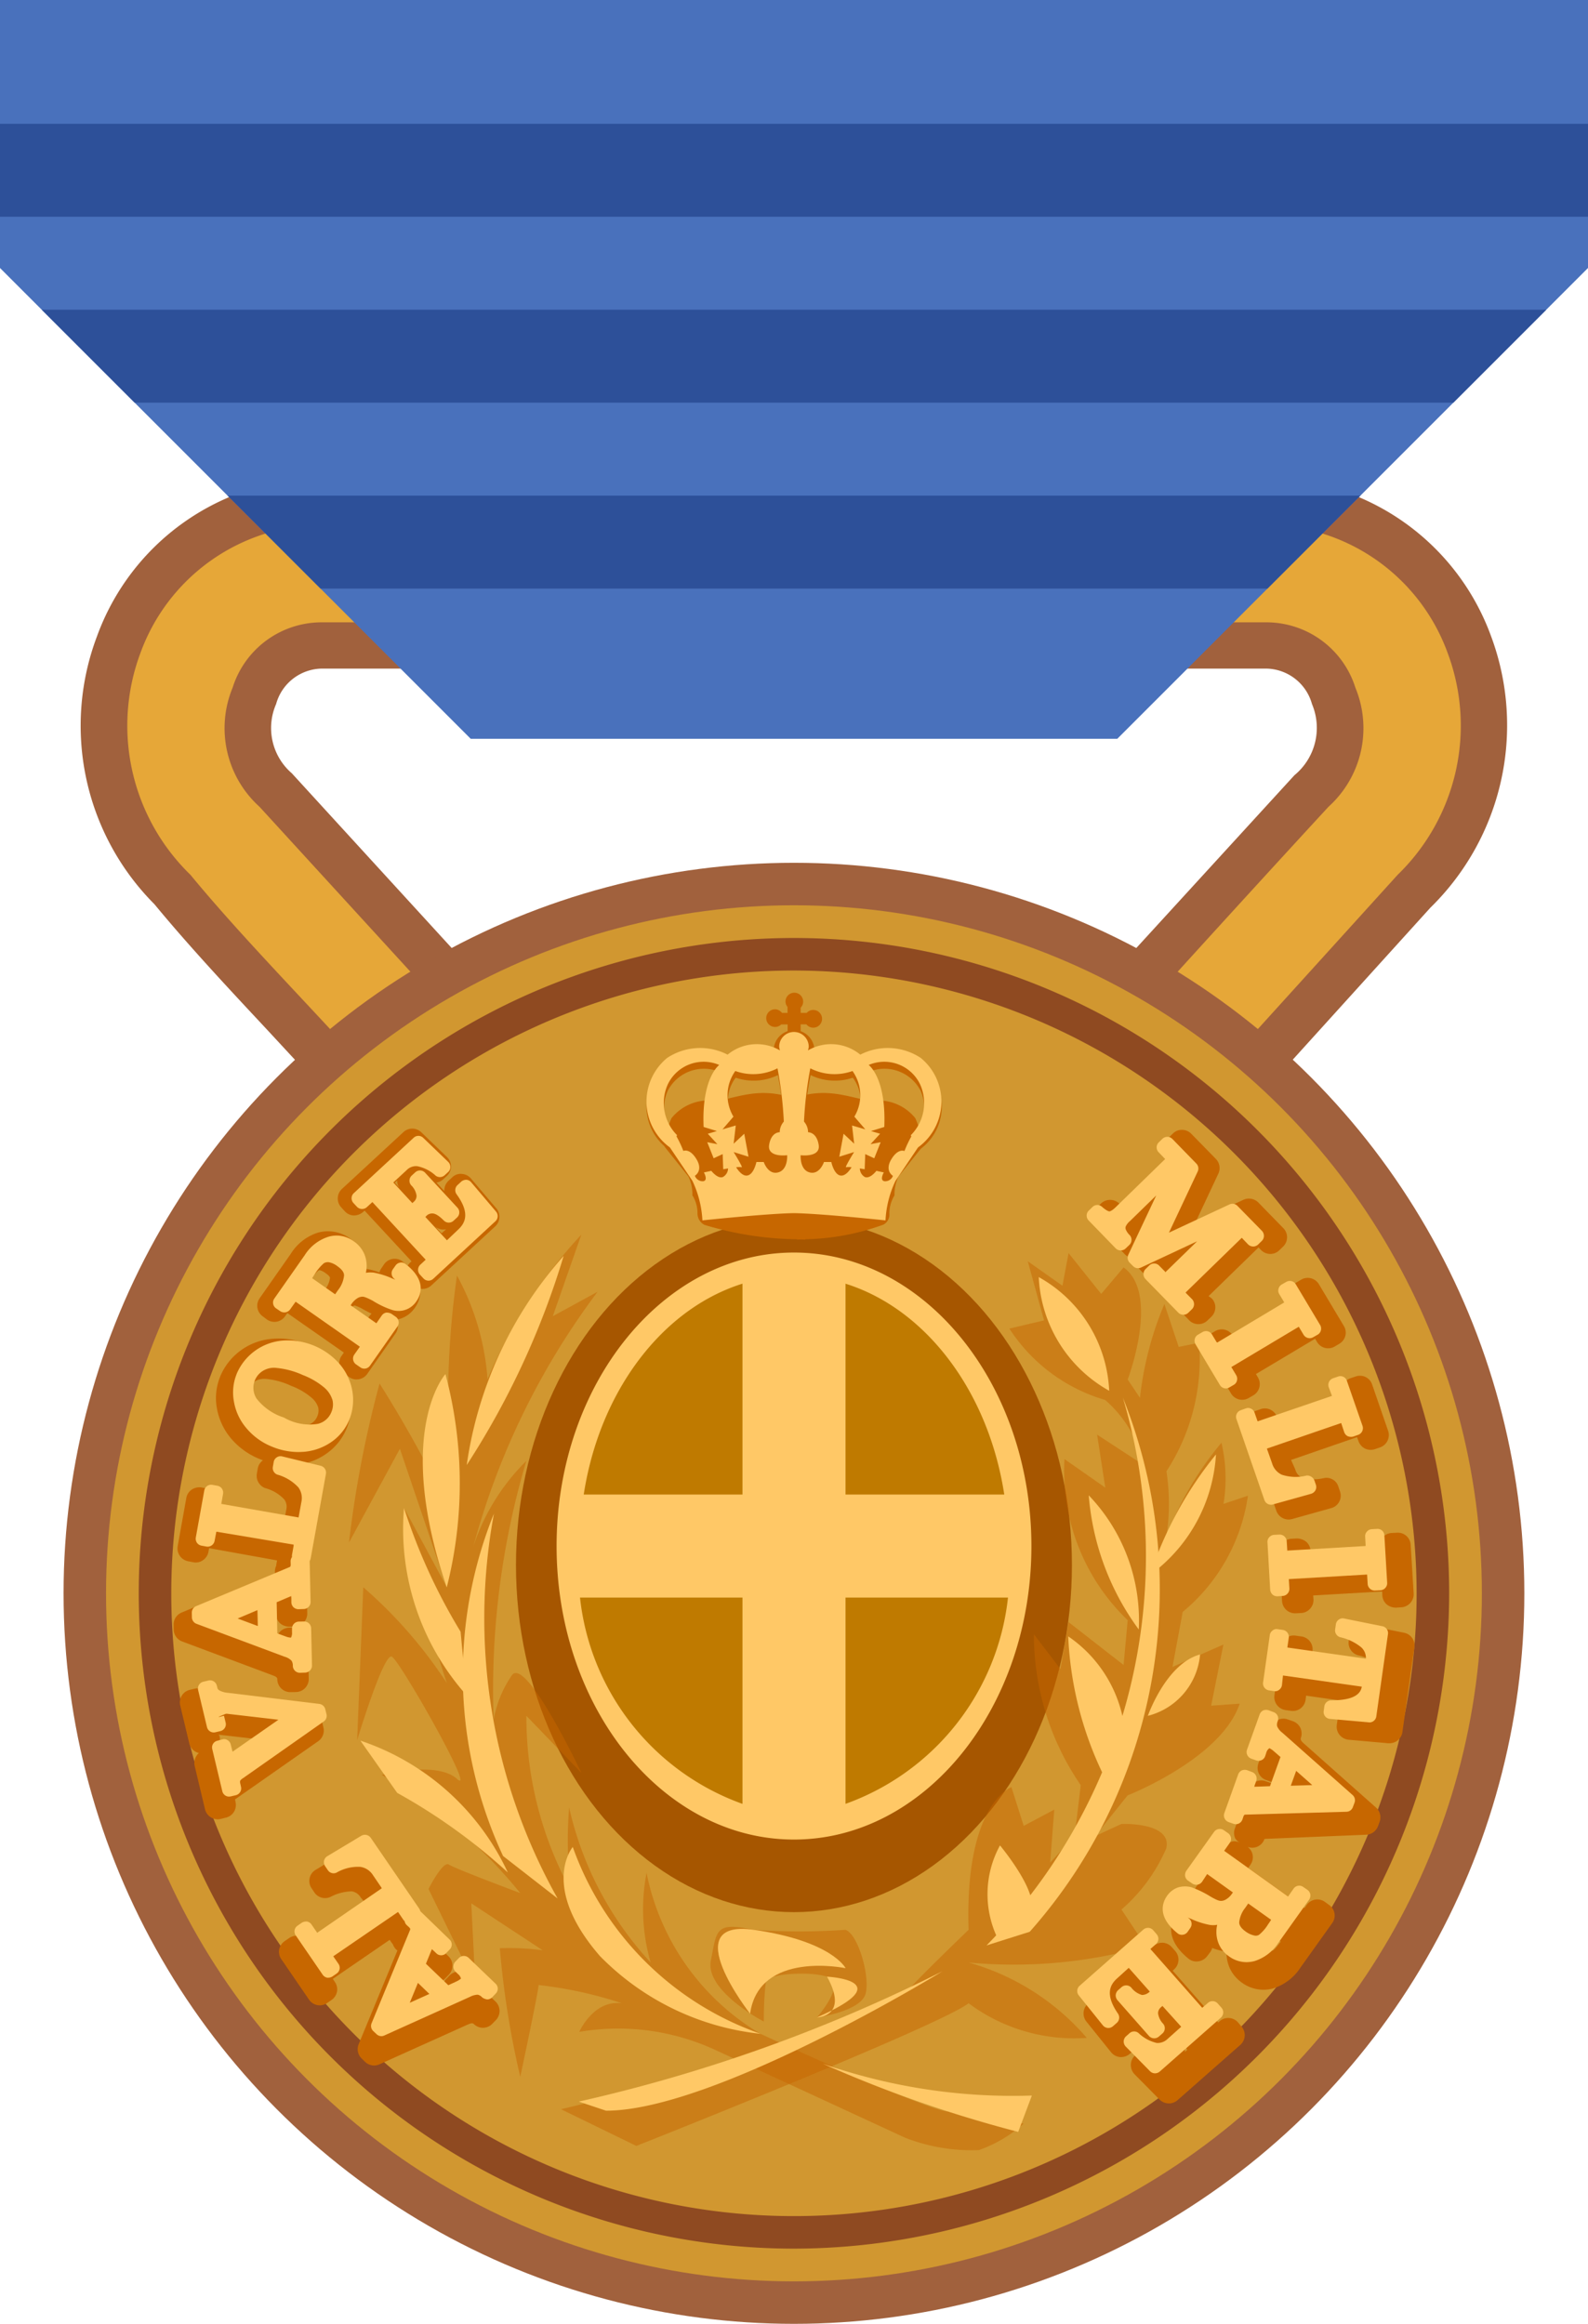 <svg xmlns="http://www.w3.org/2000/svg" width="17.087" height="25" viewBox="0 0 17.087 25">
  <defs>
    <style>
      .cls-1 {
        fill: #a1613d;
      }

      .cls-2 {
        fill: #e6a738;
      }

      .cls-10, .cls-2, .cls-5 {
        fill-rule: evenodd;
      }

      .cls-3 {
        fill: #d19730;
      }

      .cls-4 {
        fill: #8f4a21;
      }

      .cls-5 {
        fill: #4971bc;
      }

      .cls-6 {
        fill: #2d5099;
      }

      .cls-7 {
        fill: #a65600;
      }

      .cls-8 {
        fill: #bf7a00;
      }

      .cls-10, .cls-9 {
        fill: #ffc866;
      }

      .cls-11, .cls-12 {
        fill: #c76700;
      }

      .cls-12 {
        opacity: 0.51;
      }
    </style>
  </defs>
  <g id="Layer_2" data-name="Layer 2">
    <g id="Layer_1-2" data-name="Layer 1">
      <g>
        <path class="cls-1" d="M16.045,6.847a2.582,2.582,0,0,0-2.412-1.702H3.455A2.581,2.581,0,0,0,1.043,6.847a2.72,2.72,0,0,0,.619,2.881c.36.437.786.894,1.203,1.34l.755.815L5.124,10.487l-1.984-2.168a.643.643,0,0,1-.169-.745.518.518,0,0,1,.484-.381H13.633a.519.519,0,0,1,.484.381.659.659,0,0,1-.189.766L11.963,10.487l1.507,1.399,1.921-2.121A2.745,2.745,0,0,0,16.045,6.847Z"/>
        <path id="path8070" class="cls-2" d="M3.455,5.646a2.093,2.093,0,0,0-1.944,1.379,2.234,2.234,0,0,0,.538,2.386c.476.578,1.07,1.19,1.6,1.765l.772-.717L2.793,8.68a1.139,1.139,0,0,1-.29-1.282,1.004,1.004,0,0,1,.952-.703H13.632a1.004,1.004,0,0,1,.952.703,1.139,1.139,0,0,1-.29,1.282q-.817.887-1.627,1.779l.772.717,1.6-1.765a2.234,2.234,0,0,0,.538-2.386,2.093,2.093,0,0,0-1.944-1.379H3.455Z"/>
        <circle class="cls-1" cx="8.543" cy="17.141" r="7.859"/>
        <circle class="cls-3" cx="8.543" cy="17.141" r="7.402"/>
        <path class="cls-4" d="M8.543,24.191a7.05,7.05,0,1,1,7.05-7.05A7.058,7.058,0,0,1,8.543,24.191Zm0-13.75a6.7,6.7,0,1,0,6.7,6.701A6.708,6.708,0,0,0,8.543,10.441Z"/>
        <polygon class="cls-5" points="0 0 0 2.883 5.065 7.948 12.022 7.948 17.087 2.883 17.087 0 0 0"/>
        <g>
          <rect class="cls-6" x="0" y="1.332" width="17.087" height="1"/>
          <polygon class="cls-6" points="0.449 3.332 1.449 4.332 15.638 4.332 16.638 3.332 0.449 3.332"/>
          <polygon class="cls-6" points="13.638 6.332 14.638 5.332 2.449 5.332 3.449 6.332 13.638 6.332"/>
        </g>
        <ellipse class="cls-7" cx="8.543" cy="16.837" rx="2.991" ry="3.734"/>
        <ellipse class="cls-8" cx="8.543" cy="16.633" rx="2.429" ry="3.033"/>
        <path class="cls-9" d="M8.543,19.79c-1.408,0-2.554-1.416-2.554-3.157s1.146-3.158,2.554-3.158,2.555,1.417,2.555,3.158S9.952,19.79,8.543,19.79Zm0-6.065c-1.271,0-2.304,1.305-2.304,2.908A2.662,2.662,0,0,0,8.543,19.54a2.662,2.662,0,0,0,2.305-2.907C10.848,15.029,9.814,13.725,8.543,13.725Z"/>
        <path class="cls-10" d="M9.098,13.682a1.907,1.907,0,0,0-1.109,0v2.396H6.157a3.646,3.646,0,0,0,0,1.109H7.989v2.396a1.906,1.906,0,0,0,1.109,0V17.187h1.833a3.645,3.645,0,0,0,0-1.109H9.098Z"/>
        <g>
          <path class="cls-11" d="M3.424,18.732a.14.14,0,0,0,.056-.147l-.013-.055a.141.141,0,0,0-.119-.106L2.338,18.302c-.053-.006-.071-.017-.072-.032a.143.143,0,0,0-.166-.104l-.056.013a.139.139,0,0,0-.088.063.141.141,0,0,0-.017.106l.098.408a.139.139,0,0,0,.103.103.146.146,0,0,0-.028.034.141.141,0,0,0-.017.106l.111.466a.14.14,0,0,0,.063.086.139.139,0,0,0,.073.021.119.119,0,0,0,.033-.004l.056-.014a.139.139,0,0,0,.087-.063.142.142,0,0,0,.016-.106l-.005-.027ZM2.318,18.819a.146.146,0,0,0,.028-.034.14.14,0,0,0,.017-.106l-.01-.017.365.042-.299.211A.138.138,0,0,0,2.318,18.819Z"/>
          <path class="cls-11" d="M2.872,14.195a.139.139,0,0,0,.104.024.141.141,0,0,0,.091-.058l.025-.035.608.425-.025.036a.139.139,0,0,0,.034.193l.047.034a.133.133,0,0,0,.081.026l.024-.002a.141.141,0,0,0,.091-.058l.303-.433a.138.138,0,0,0,.007-.149.351.351,0,0,0,.057-.015.301.301,0,0,0,.145-.114.313.313,0,0,0,.059-.205.14.14,0,0,0,.118-.035l.688-.636a.141.141,0,0,0,.012-.193L5.067,12.678a.142.142,0,0,0-.098-.049.127.127,0,0,0-.103.037l-.04.037a.141.141,0,0,0-.045.111l-.085-.092a.14.14,0,0,0,.074-.036l.038-.035a.14.14,0,0,0,.002-.203l-.277-.267a.14.14,0,0,0-.192-.002l-.662.612a.14.14,0,0,0-.008.197l.039.043a.138.138,0,0,0,.097.045.155.155,0,0,0,.101-.038l.015-.014.505.545-.015.014a.197.197,0,0,0-.027.034q-.024-.022-.052-.044a.139.139,0,0,0-.202.029l-.029.043a.13.13,0,0,0-.02.044.695.695,0,0,0-.137-.037l-.018-.001a.398.398,0,0,0-.029-.163.405.405,0,0,0-.475-.228.533.533,0,0,0-.294.227l-.337.481a.139.139,0,0,0,.034.193Zm1.425-1.418-.05-.054.027-.025A.136.136,0,0,0,4.297,12.778Zm.454.491L4.682,13.195a.135.135,0,0,0,.119.029Zm-1.314.396a.174.174,0,0,1,.068.034c.034.023.046.042.046.049a.257.257,0,0,1-.051.122l-.153-.107C3.403,13.684,3.425,13.666,3.437,13.665Zm.541.49-.024.035-.176-.124a.238.238,0,0,1,.036-.021.396.396,0,0,1,.087.038c.038.021.07.038.097.05Z"/>
          <path class="cls-11" d="M5.035,21.248a.14.14,0,0,0-.097-.039.153.153,0,0,0-.101.043l-.04.042a.141.141,0,0,0,.005.198l.015.013-.038.018-.186-.18.016-.04a.135.135,0,0,0,.08.025.15.15,0,0,0,.101-.043l.04-.042a.14.14,0,0,0-.004-.197l-.315-.302a.112.112,0,0,0-.016-.032L3.958,19.931a.139.139,0,0,0-.187-.041l-.375.226a.139.139,0,0,0-.044.197l.03.045a.139.139,0,0,0,.174.049.516.516,0,0,1,.229-.06.136.136,0,0,1,.096.066l.071.086-.621.425-.026-.037a.138.138,0,0,0-.194-.037l-.048.033a.144.144,0,0,0-.059.089.14.14,0,0,0,.023.105l.298.435a.139.139,0,0,0,.194.037l.048-.033a.142.142,0,0,0,.059-.089.14.14,0,0,0-.023-.105l-.022-.033.612-.42.022.032.013.017a.143.143,0,0,0,.037.057l.011.009-.417,1.008a.14.14,0,0,0,.033.154l.037.036a.141.141,0,0,0,.097.039.137.137,0,0,0,.057-.013l.948-.427c.039-.017.055-.019.069-.005a.139.139,0,0,0,.196-.003l.04-.041a.141.141,0,0,0-.003-.198Z"/>
          <path class="cls-11" d="M2.933,18.023c.04.015.052.025.051.044a.139.139,0,0,0,.14.137h.003l.058-.001a.14.14,0,0,0,.137-.143l-.009-.413a.14.14,0,0,0-.14-.137H3.169l-.058.001a.139.139,0,0,0-.098.043.141.141,0,0,0-.039.101l.002.02-.039-.014-.006-.261.039-.017a.144.144,0,0,0,.041.078.157.157,0,0,0,.1.039l.058-.001a.14.14,0,0,0,.137-.143l-.01-.437a.147.147,0,0,0,.011-.034l.169-.932a.139.139,0,0,0-.105-.161l-.153-.038a.658.658,0,0,0,.295-.116.618.618,0,0,0,.216-.269.641.641,0,0,0,.039-.35.682.682,0,0,0-.153-.332.814.814,0,0,0-.31-.223.764.764,0,0,0-.376-.061.662.662,0,0,0-.56.406v.001a.613.613,0,0,0-.035.341.69.69,0,0,0,.152.324.79.79,0,0,0,.307.221c.012.005.024.009.036.014A.14.14,0,0,0,2.773,15.8l-.009.053a.141.141,0,0,0,.089.156.438.438,0,0,1,.205.121.133.133,0,0,1,.022.112l-.02.109L2.328,16.22l.008-.044a.141.141,0,0,0-.112-.163l-.057-.011a.152.152,0,0,0-.104.023.139.139,0,0,0-.058.089l-.093.519a.141.141,0,0,0,.112.163l.057.011a.134.134,0,0,0,.104-.023.139.139,0,0,0,.058-.09l.007-.039.731.132-.007.04-.002.018a.144.144,0,0,0-.014.066l.001.015-1.005.422a.14.14,0,0,0-.086.132l.001.051a.14.14,0,0,0,.091.128Zm-.186-3.165a.191.191,0,0,1,.102-.024l.019.001a.812.812,0,0,1,.265.074.729.729,0,0,1,.221.129.226.226,0,0,1,.07.104.152.152,0,0,1-.01.095.158.158,0,0,1-.11.095c-.037.012-.125.017-.333-.069a.543.543,0,0,1-.272-.184.149.149,0,0,1-.013-.147A.146.146,0,0,1,2.747,14.858Z"/>
          <path class="cls-11" d="M12.103,13.493a.137.137,0,0,0,.098.042l.018-.001a.142.142,0,0,0,.039.117l.036.037a.137.137,0,0,0,.099.042.138.138,0,0,0,.04.1l.362.373a.137.137,0,0,0,.1.042.138.138,0,0,0,.097-.039l.042-.04a.142.142,0,0,0,.043-.098.139.139,0,0,0-.039-.1l-.034-.024.538-.524.027.028a.139.139,0,0,0,.197.002l.041-.04a.139.139,0,0,0,.002-.197l-.27-.277a.142.142,0,0,0-.159-.029l-.515.24.245-.522a.141.141,0,0,0-.027-.157l-.265-.271a.139.139,0,0,0-.099-.042h-.001a.135.135,0,0,0-.098.04l-.041.04a.14.14,0,0,0-.003.196l.035.025-.509.495c-.012.012-.021.019-.024.023a.308.308,0,0,1-.041-.032.143.143,0,0,0-.19.005l-.041.04a.139.139,0,0,0-.002.197Zm.596.128-.014-.014.055-.026Zm-.38-.396a.21.21,0,0,1,.03-.036l.043-.041-.05.105Z"/>
          <path class="cls-11" d="M13.924,14.025l-.637.38-.022-.037a.14.14,0,0,0-.191-.047l-.049.029a.142.142,0,0,0-.064.085.138.138,0,0,0,.016.106l.269.45a.139.139,0,0,0,.12.068.141.141,0,0,0,.07-.019l.05-.029a.14.14,0,0,0,.049-.193l-.021-.036.637-.38.021.036a.139.139,0,0,0,.191.047l.049-.029a.142.142,0,0,0,.064-.085.138.138,0,0,0-.016-.106l-.269-.45a.14.14,0,0,0-.191-.048l-.049.029a.137.137,0,0,0-.064.086.14.14,0,0,0,.016.106Z"/>
          <path class="cls-11" d="M14.445,15.002l.013.04-.703.243-.013-.038a.143.143,0,0,0-.071-.081.136.136,0,0,0-.107-.006l-.055.019a.14.14,0,0,0-.086.177l.31.896a.141.141,0,0,0,.132.095.156.156,0,0,0,.038-.005l.422-.118a.138.138,0,0,0,.085-.068.137.137,0,0,0,.009-.109l-.017-.051a.134.134,0,0,0-.155-.095.463.463,0,0,1-.237-.004.134.134,0,0,1-.073-.089l-.045-.102.71-.245.015.042a.143.143,0,0,0,.071.081.144.144,0,0,0,.107.006l.055-.019a.141.141,0,0,0,.086-.179l-.172-.498a.138.138,0,0,0-.176-.086l-.054.018a.139.139,0,0,0-.088.176Z"/>
          <path class="cls-11" d="M14.843,16.64l.002.042-.741.043-.002-.041a.143.143,0,0,0-.046-.097.166.166,0,0,0-.101-.036l-.058.003a.14.14,0,0,0-.132.148l.03.523a.14.14,0,0,0,.14.131h.007l.058-.003a.136.136,0,0,0,.097-.047.137.137,0,0,0,.036-.101l-.003-.041.742-.043.002.042a.138.138,0,0,0,.047.097.152.152,0,0,0,.103.035l.058-.004a.141.141,0,0,0,.129-.148l-.032-.523a.138.138,0,0,0-.147-.131l-.057.003a.139.139,0,0,0-.097.046A.141.141,0,0,0,14.843,16.64Z"/>
          <path class="cls-11" d="M15.107,17.565l-.422-.085a.136.136,0,0,0-.108.023.139.139,0,0,0-.058.096l-.007.056a.14.14,0,0,0,.099.152.508.508,0,0,1,.202.092l.008.009-.705-.1.006-.044a.139.139,0,0,0-.119-.159l-.058-.008a.122.122,0,0,0-.104.027.139.139,0,0,0-.055.091l-.073.523a.141.141,0,0,0,.119.159l.057.008a.138.138,0,0,0,.159-.118l.006-.045.71.101a.486.486,0,0,1-.229.041h-.005a.14.14,0,0,0-.139.121l-.007.052a.139.139,0,0,0,.029.106.146.146,0,0,0,.097.053l.428.038H14.951a.14.14,0,0,0,.139-.12l.129-.914A.139.139,0,0,0,15.107,17.565Z"/>
          <path class="cls-11" d="M14.03,18.757c-.032-.028-.038-.042-.032-.062a.146.146,0,0,0-.006-.107.144.144,0,0,0-.08-.071l-.055-.019a.137.137,0,0,0-.177.085l-.14.389a.14.14,0,0,0,.005.107.139.139,0,0,0,.079.071l.056.02a.133.133,0,0,0,.108-.005.143.143,0,0,0,.071-.081l.005-.017.03.026-.087.243-.043.001a.14.14,0,0,0-.012-.085.134.134,0,0,0-.08-.071l-.054-.019a.138.138,0,0,0-.177.084l-.154.426a.14.14,0,0,0,.005.107.134.134,0,0,0,.05.045.144.144,0,0,0-.069-.016.135.135,0,0,0-.091.057l-.308.429a.138.138,0,0,0-.024.105.164.164,0,0,0,.016.045.416.416,0,0,0-.058.014.307.307,0,0,0-.145.112c-.055.077-.151.277.125.501a.132.132,0,0,0,.107.029.142.142,0,0,0,.096-.058L13.023,21a.139.139,0,0,0,.02-.044.645.645,0,0,0,.134.037l.021.002a.403.403,0,0,0,.028.164.389.389,0,0,0,.135.169.392.392,0,0,0,.337.064.546.546,0,0,0,.296-.226l.341-.478a.135.135,0,0,0,.024-.104.137.137,0,0,0-.057-.09l-.047-.034a.139.139,0,0,0-.194.033l-.025.035-.605-.432.025-.037a.138.138,0,0,0-.03-.189l.001 0a.15.15,0,0,0,.047.008.139.139,0,0,0,.132-.095l1.094-.045a.141.141,0,0,0,.127-.091l.018-.048a.141.141,0,0,0-.039-.153Zm-.338,2.228c-.009.001-.029-.004-.071-.034-.035-.025-.045-.044-.045-.049a.24.24,0,0,1,.054-.122l.151.108C13.724,20.965,13.7,20.985,13.692,20.985Zm-.541-.496.024-.033.175.124a.19.19,0,0,1-.037.021.351.351,0,0,1-.087-.04q-.055-.03-.095-.05A.096.096,0,0,0,13.151,20.49Z"/>
          <path class="cls-11" d="M13.322,21.758a.14.14,0,0,0-.198-.014l-.016.014-.49-.557.016-.015a.14.14,0,0,0,.012-.196l-.038-.043a.14.14,0,0,0-.096-.047.154.154,0,0,0-.102.035l-.704.62a.141.141,0,0,0-.017.192l.266.331a.142.142,0,0,0,.097.052.145.145,0,0,0,.105-.035l.042-.037a.142.142,0,0,0,.047-.109l.082.093a.136.136,0,0,0-.075.035l-.039.035a.138.138,0,0,0-.046.1.144.144,0,0,0,.04.103l.27.273a.141.141,0,0,0,.192.006l.676-.595a.14.14,0,0,0,.014-.196Zm-.546.293-.027.024a.137.137,0,0,0-.022-.08Zm-.491-.557.065.073a.136.136,0,0,0-.089-.033l-.025.002Z"/>
        </g>
        <g>
          <circle class="cls-11" cx="8.544" cy="11.301" r="0.219"/>
          <path class="cls-11" d="M9.909,11.458a.673.673,0,0,0-.65-.034.515.515,0,0,0-.561-.045L8.615,11.347l.003-.057-.074.029-.074-.029L8.473,11.347l-.082.032a.515.515,0,0,0-.561.045.673.673,0,0,0-.65.034.563.563,0,0,0,.041.926l.066-.135a.45.45,0,0,1-.101-.516.437.437,0,0,1,.555-.202s-.191.129-.168.634l.179.053.144-.158a.408.408,0,0,1,.02-.466.6.6,0,0,0,.454-.028,3.595,3.595,0,0,1,.068.557l.076.014.001.012.031-.006.031.006.001-.012.076-.014a3.594,3.594,0,0,1,.068-.557.6.6,0,0,0,.454.028.408.408,0,0,1,.02.466l.144.158.178-.053c.022-.505-.168-.634-.168-.634a.437.437,0,0,1,.555.202.45.45,0,0,1-.101.516l.066.135A.563.563,0,0,0,9.909,11.458Z"/>
          <path class="cls-11" d="M9.849,12.03a.509.509,0,0,0-.409-.191c-.191.022-.432-.14-.791-.056l-.112.045-.112-.045c-.359-.084-.6.079-.791.056a.509.509,0,0,0-.409.191A.835.835,0,0,0,7.152,12.338l.255.318a.438.438,0,0,1,.043.203.358.358,0,0,1,.055.195.138.138,0,0,0,.075.123,3.54,3.54,0,0,0,.993.155l.004.004.041-.002.049.002-.002-.004a2.589,2.589,0,0,0,.842-.158.124.124,0,0,0,.063-.107.369.369,0,0,1,.055-.207.438.438,0,0,1,.043-.203l.255-.318A.835.835,0,0,0,9.849,12.03Z"/>
          <path class="cls-11" d="M8.75,10.865a.094.094,0,0,0-.07.032H8.615v-.056a.095.095,0,1,0-.163-.067.094.094,0,0,0,.022.059v.064H8.414a.094.094,0,0,0-.075-.039.095.095,0,1,0,.067.163H8.475v.308h.14V11.02h.062a.094.094,0,0,0,.073.036.095.095,0,0,0,0-.191Z"/>
          <path class="cls-9" d="M9.907,11.381a.644.644,0,0,0-.65-.035.494.494,0,0,0-.561-.047l-.002-.001a.153.153,0,0,0,.008-.037.159.159,0,1,0-.318,0,.153.153,0,0,0,.008.037l-.002.001a.494.494,0,0,0-.561.047.644.644,0,0,0-.65.035.608.608,0,0,0,.029.963l.242.359a1.12,1.12,0,0,1,.108.426s.687-.073.985-.078c.298.005.985.078.985.078a1.12,1.12,0,0,1,.108-.426l.242-.359A.608.608,0,0,0,9.907,11.381Zm-2.128,1.281c-.056.024-.125-.066-.125-.066l-.08.017s.051.09-.011.095a.089.089,0,0,1-.086-.059s.092-.053.018-.177-.142-.09-.142-.09a1.177,1.177,0,0,0-.074-.157l.006-.013a.489.489,0,0,1-.101-.543.427.427,0,0,1,.555-.212s-.191.136-.168.667l.143.044-.098.029.103.112-.109-.021.069.173.097-.045.006.163.052-.009A.108.108,0,0,1,7.779,12.662Zm.593-.049c-.108.028-.154-.112-.154-.112H8.139s-.028.14-.103.146c-.047.004-.09-.05-.115-.089a.166.166,0,0,1,.058-.001c.023.011-.085-.163-.085-.163l.16.05-.046-.247-.114.107.023-.196-.143.042.118-.137a.448.448,0,0,1,.02-.491.572.572,0,0,0,.454-.029,4.121,4.121,0,0,1,.068.573.175.175,0,0,0-.044.115s-.091-.006-.114.135.194.112.194.112S8.481,12.585,8.372,12.613Zm.818-.219s-.108.174-.085.163a.165.165,0,0,1,.058.001c-.025.039-.067.093-.115.089-.074-.006-.103-.146-.103-.146H8.866s-.046.14-.154.112-.097-.185-.097-.185.217.028.194-.112-.114-.135-.114-.135a.175.175,0,0,0-.044-.115,4.12,4.12,0,0,1,.068-.573.572.572,0,0,0,.454.029.448.448,0,0,1,.02.491l.118.137-.143-.042.023.196-.114-.107-.046.247Zm.61-.181.006.013a1.178,1.178,0,0,0-.074.157s-.068-.034-.142.09.018.177.018.177A.089.089,0,0,1,9.521,12.708c-.063-.006-.011-.095-.011-.095l-.08-.017s-.068.09-.125.066a.108.108,0,0,1-.053-.092l.052.009.006-.163.097.045.069-.173-.109.021.103-.112-.098-.029.143-.044c.022-.531-.168-.667-.168-.667a.427.427,0,0,1,.555.212A.489.489,0,0,1,9.8,12.213Z"/>
        </g>
        <path class="cls-12" d="M4.917,16.419a9.565,9.565,0,0,1,0-2.697,2.731,2.731,0,0,1,.329,1.118A5.309,5.309,0,0,1,6.255,13.283l-.307.877.482-.263A8.049,8.049,0,0,0,5.093,16.638a2.301,2.301,0,0,1,.57-.921,8.628,8.628,0,0,0-.351,2.785A1.199,1.199,0,0,1,5.51,18.02c.154-.197.746,1.053.746,1.053l-.592-.614a3.885,3.885,0,0,0,.482,1.886,4.192,4.192,0,0,1-.022-.899,3.631,3.631,0,0,0,.877,1.667,2.063,2.063,0,0,1-.044-.965,2.604,2.604,0,0,0,1.228,1.733s1.711.79,1.996.833.833.132.833.132a1.434,1.434,0,0,1-.482.285,1.971,1.971,0,0,1-.79-.132l-2.04-.943a2.487,2.487,0,0,0-1.469-.197s.154-.351.461-.307a4.407,4.407,0,0,0-.899-.197c0,.066-.197.987-.197.987A9.548,9.548,0,0,1,5.378,20.959a2.804,2.804,0,0,1,.461.022L5.071,20.476l.044.877-.504-1.031s.154-.307.219-.263.768.307.768.307a5.388,5.388,0,0,0-1.491-1.272s.592-.154.811.044-.614-1.272-.702-1.316-.373.899-.373.899l.066-1.645a4.935,4.935,0,0,1,.899,1.031,11.671,11.671,0,0,1-.461-1.886l.461.855L4.303,15.586l-.548,1.009a11.757,11.757,0,0,1,.329-1.711A13.202,13.202,0,0,1,4.917,16.419Z"/>
        <path class="cls-12" d="M6.036,22.691l.811.395s3.268-1.294,3.575-1.535a1.905,1.905,0,0,0,1.272.373,2.6,2.6,0,0,0-1.272-.811,5.221,5.221,0,0,0,1.908-.175l-.263-.395a1.828,1.828,0,0,0,.482-.658c.066-.285-.482-.263-.482-.263l-.285.132.351-.439s1.009-.395,1.206-.987l-.307.022.132-.658-.548.241.11-.592a1.989,1.989,0,0,0,.702-1.25l-.263.088a1.699,1.699,0,0,0-.022-.658,3.509,3.509,0,0,0-.592,1.009,2.312,2.312,0,0,0,0-.702,2.207,2.207,0,0,0,.351-1.382l-.219.044-.154-.461a3.611,3.611,0,0,0-.263,1.009l-.132-.197s.351-.921-.044-1.206l-.241.285-.351-.439-.066.351-.373-.263.175.636-.373.088a1.842,1.842,0,0,0,1.031.768,1.308,1.308,0,0,1,.417.702l-.504-.329.088.57-.439-.307a2.222,2.222,0,0,0,.68,1.733l-.044.482-.592-.461-.088.504-.285-.373a2.859,2.859,0,0,0,.504,1.623l-.066.548-.263.285.044-.57-.329.175-.132-.417s-.504.175-.461,1.535c0,0-.57.548-.658.658A5.194,5.194,0,0,1,8.865,21.836,23.618,23.618,0,0,1,6.036,22.691Z"/>
        <path class="cls-12" d="M8.219,21.748s-.636-.329-.57-.658.044-.417.461-.329a7.062,7.062,0,0,0,.987,0c.132.044.263.482.219.68s-.526.263-.526.263.329-.373.11-.439-.636-.022-.658.044A3.412,3.412,0,0,0,8.219,21.748Z"/>
        <path class="cls-10" d="M11.935,14.962a1.479,1.479,0,0,1-.758-1.223A1.476,1.476,0,0,1,11.935,14.962Z"/>
        <path class="cls-10" d="M12.082,15.035a5.973,5.973,0,0,1-1.467,5.894l.465-.147A5.551,5.551,0,0,0,12.082,15.035Z"/>
        <path class="cls-10" d="M11.715,16.087a2.809,2.809,0,0,0,.538,1.443A1.942,1.942,0,0,0,11.715,16.087Z"/>
        <path class="cls-10" d="M13.084,15.647a4.068,4.068,0,0,0-.709,1.296A1.729,1.729,0,0,0,13.084,15.647Z"/>
        <path class="cls-10" d="M12.351,18.459s.196-.562.562-.66A.748.748,0,0,1,12.351,18.459Z"/>
        <path class="cls-10" d="M11.861,19.071a3.797,3.797,0,0,1-.367-1.467,1.414,1.414,0,0,1,.611,1.027Z"/>
        <path class="cls-10" d="M10.736,20.856a1.092,1.092,0,0,1,.024-1.003s.367.44.342.66S10.736,20.856,10.736,20.856Z"/>
        <path class="cls-10" d="M6.228,22.609a17.009,17.009,0,0,0,3.913-1.402s-2.446,1.5-3.62,1.5Z"/>
        <path class="cls-10" d="M5.315,16.283A4.628,4.628,0,0,0,5.413,19.967L6,20.424A6.151,6.151,0,0,1,5.315,16.283Z"/>
        <path class="cls-10" d="M4.347,16.222a2.69,2.69,0,0,0,.674,2.017l-.065-.685A6.215,6.215,0,0,1,4.347,16.222Z"/>
        <path class="cls-10" d="M5.464,20.144a2.69,2.69,0,0,0-1.586-1.418l.396.562A6.215,6.215,0,0,1,5.464,20.144Z"/>
        <path class="cls-10" d="M5.022,15.761a4.294,4.294,0,0,1,1.043-2.25A8.756,8.756,0,0,1,5.022,15.761Z"/>
        <path class="cls-10" d="M6.163,19.87s-.359.424.293,1.174a2.837,2.837,0,0,0,1.729.836A3.298,3.298,0,0,1,6.163,19.87Z"/>
        <path class="cls-10" d="M4.793,14.783s-.558.611.014,2.294A4.547,4.547,0,0,0,4.793,14.783Z"/>
        <g>
          <path class="cls-9" d="M3.483,18.52a.074.074,0,0,0,.03-.079l-.013-.053a.075.075,0,0,0-.063-.057l-.98-.119a.243.243,0,0,1-.096-.026c-.013-.009-.019-.016-.02-.021l-.008-.031a.075.075,0,0,0-.09-.055l-.055.013a.076.076,0,0,0-.047.034A.074.074,0,0,0,2.132,18.183l.095.397a.075.075,0,0,0,.09.056l.055-.013a.076.076,0,0,0,.047-.034.074.074,0,0,0,.009-.057l-.018-.074-.055.014-0-.004.065-.027A.046.046,0,0,1,2.444,18.437l.552.064-.491.342-.003.002L2.483,18.768a.074.074,0,0,0-.034-.047.066.066,0,0,0-.057-.008l-.054.014a.074.074,0,0,0-.054.09l.108.453a.075.075,0,0,0,.073.058l.017-.002.055-.013a.076.076,0,0,0,.047-.034.074.074,0,0,0,.009-.057l-.008-.036a.058.058,0,0,1-.001-.028.092.092,0,0,1,.029-.027Z"/>
          <path class="cls-9" d="M3.137,17.866a.1.1,0,0,1,.014.057.076.076,0,0,0,.075.073h.002l.056-.002a.076.076,0,0,0,.073-.077l-.009-.4a.075.075,0,0,0-.075-.073H3.272l-.056.001a.076.076,0,0,0-.074.076l0.0.038a.105.105,0,0,1-.011.059.19.19,0,0,1-.06-.014L2.984,17.572l-.007-.335.156-.066a.268.268,0,0,1,.002.031l0.0.035a.078.078,0,0,0,.023.054.079.079,0,0,0,.052.021H3.213l.056-.002a.076.076,0,0,0,.073-.077l-.01-.44a.088.088,0,0,0,.011-.028L3.507,15.856a.076.076,0,0,0-.056-.087l-.415-.101a.072.072,0,0,0-.059.011A.074.074,0,0,0,2.945,15.728l-.009.052a.075.075,0,0,0,.048.084.485.485,0,0,1,.227.138.194.194,0,0,1,.032.156l-.028.154-.002.013-.832-.146L2.4,16.072a.078.078,0,0,0-.012-.057.076.076,0,0,0-.048-.031l-.055-.01-.013-.001a.075.075,0,0,0-.074.062l-.091.505a.078.078,0,0,0,.012.057.076.076,0,0,0,.048.031l.055.01a.076.076,0,0,0,.087-.061l.019-.099.831.139a.073.073,0,0,1-.001.021l-.016.089a.082.082,0,0,0-0.0.024.074.074,0,0,0-.015.046l.001.034c0.0.022-.005.025-.013.028L2.11,17.279a.075.075,0,0,0-.046.071l.001.051a.076.076,0,0,0,.049.068l.948.354A.168.168,0,0,1,3.137,17.866Zm-.363-.373-.217-.081.213-.09Z"/>
          <path class="cls-9" d="M2.926,15.563a.741.741,0,0,0,.281.058c.02,0,.039-.001.059-.002a.608.608,0,0,0,.301-.107.537.537,0,0,0,.19-.235.569.569,0,0,0,.035-.308.608.608,0,0,0-.135-.292.746.746,0,0,0-.615-.255.589.589,0,0,0-.495.357v.001a.532.532,0,0,0-.03.298.591.591,0,0,0,.135.287A.694.694,0,0,0,2.926,15.563Zm.055-.846a.884.884,0,0,1,.278.076.803.803,0,0,1,.233.137.286.286,0,0,1,.086.134.206.206,0,0,1-.013.129.209.209,0,0,1-.145.125.548.548,0,0,1-.365-.068.605.605,0,0,1-.295-.205.214.214,0,0,1,.067-.296A.228.228,0,0,1,2.981,14.717Z"/>
          <path class="cls-9" d="M5.018,12.692a.086.086,0,0,0-.055.02l-.04.037a.075.075,0,0,0-.01.099c.152.209.088.314.016.381l-.12.114-.232-.251.008-.008a.086.086,0,0,1,.075-.029c.017.001.055.014.116.076a.075.075,0,0,0,.104.002l.038-.035a.074.074,0,0,0,.024-.052.075.075,0,0,0-.02-.054l-.348-.376a.075.075,0,0,0-.106-.004l-.038.035a.075.075,0,0,0-.006.104.194.194,0,0,1,.058.111.082.082,0,0,1-.03.067l-.015.014-.205-.222.143-.132a.14.14,0,0,1,.115-.043.415.415,0,0,1,.198.102.076.076,0,0,0,.097-.005l.037-.034a.075.075,0,0,0,.024-.054.077.077,0,0,0-.023-.055l-.269-.259a.074.074,0,0,0-.103-.001l-.644.596a.074.074,0,0,0-.024.052.076.076,0,0,0,.02.054l.038.041a.077.077,0,0,0,.106.004l.06-.055.573.62-.003.003-.055.051a.076.076,0,0,0-.004.106l.038.041a.074.074,0,0,0,.106.004l.669-.619a.075.075,0,0,0,.006-.104l-.267-.315A.074.074,0,0,0,5.018,12.692Z"/>
          <path class="cls-9" d="M3.017,14.107a.078.078,0,0,0,.104-.019l.06-.084.691.484-.06.085a.074.074,0,0,0-.012.056.075.075,0,0,0,.031.049l.046.032a.076.076,0,0,0,.043.014l.013-.001a.077.077,0,0,0,.048-.031L4.277,14.27a.075.075,0,0,0-.019-.104l-.046-.032a.106.106,0,0,0-.056-.013.076.076,0,0,0-.048.031l-.058.084-.277-.194.009-.013a.211.211,0,0,1,.066-.064.104.104,0,0,1,.049-.015c.012-.001.033.001.113.043a.949.949,0,0,0,.211.1.229.229,0,0,0,.259-.093c.053-.075.107-.228-.116-.402a.073.073,0,0,0-.057-.015.075.075,0,0,0-.05.03l-.029.041a.075.075,0,0,0,.014.103l.012.01-.033-.013a.873.873,0,0,0-.2-.063.3.3,0,0,0-.084.002l.004-.022a.334.334,0,0,0-.02-.178.322.322,0,0,0-.113-.138.309.309,0,0,0-.277-.049.468.468,0,0,0-.252.197l-.328.468a.075.075,0,0,0,.019.104Zm.469-.518a.09.09,0,0,1,.052-.01.218.218,0,0,1,.094.044c.071.05.07.087.07.099a.3.3,0,0,1-.064.156l-.032.046-.247-.173c.006-.01.016-.025.03-.047A.491.491,0,0,1,3.486,13.589Z"/>
          <path class="cls-9" d="M5.043,21.063a.075.075,0,0,0-.105.001l-.039.04a.08.08,0,0,0-.021.054A.075.075,0,0,0,4.9,21.21l.028.027a.091.091,0,0,1,.032.049.22.22,0,0,1-.052.032l-.084.039-.241-.231.064-.157.023.021.025.024a.073.073,0,0,0,.052.021h.001a.076.076,0,0,0,.053-.023l.039-.041a.074.074,0,0,0-.002-.105L4.522,20.56a.071.071,0,0,0-.012-.028l-.521-.761a.077.077,0,0,0-.101-.022l-.366.22a.076.076,0,0,0-.035.048.075.075,0,0,0,.011.059l.03.044a.074.074,0,0,0,.093.026.457.457,0,0,1,.258-.062.194.194,0,0,1,.134.089l.088.129.007.012-.695.479-.061-.089a.077.077,0,0,0-.048-.032.095.095,0,0,0-.057.013l-.046.032a.075.075,0,0,0-.019.104l.29.423a.077.077,0,0,0,.048.032.091.091,0,0,0,.057-.013l.046-.032a.075.075,0,0,0,.019-.104l-.056-.081.697-.477.004.006.051.075a.08.08,0,0,0,.016.018.075.075,0,0,0,.023.043l.024.022c.017.017.014.022.011.03L3.998,21.767a.075.075,0,0,0,.018.083l.036.034a.076.076,0,0,0,.052.021.069.069,0,0,0,.031-.007l.922-.416a.197.197,0,0,1,.083-.023.091.091,0,0,1,.049.03.124.124,0,0,0,.054.021.077.077,0,0,0,.053-.023l.039-.041a.074.074,0,0,0-.002-.105Zm-.423.388-.211.095.088-.214Z"/>
          <path class="cls-9" d="M12.111,13.432l.041-.039a.076.076,0,0,0,.005-.104.184.184,0,0,1-.045-.066.05.05,0,0,1,.001-.029.176.176,0,0,1,.047-.059l.281-.274-.301.639a.076.076,0,0,0,.016.085l.036.036a.075.075,0,0,0,.084.016l.605-.283-.343.334v-.006l-.066-.067a.075.075,0,0,0-.106-.001l-.04.039a.076.076,0,0,0-.022.053.08.08,0,0,0,.021.054l.354.362a.076.076,0,0,0,.054.022.075.075,0,0,0,.053-.021l.04-.039a.076.076,0,0,0,.022-.053.078.078,0,0,0-.021-.054l-.06-.06-.01-.012.605-.589.004.005.063.066a.08.08,0,0,0,.054.023h.001a.077.077,0,0,0,.053-.021l.041-.04a.076.076,0,0,0,.022-.053.08.08,0,0,0-.021-.054l-.264-.269a.075.075,0,0,0-.085-.016l-.652.304.31-.659a.076.076,0,0,0-.015-.084l-.258-.265a.077.077,0,0,0-.053-.023h-.001a.077.077,0,0,0-.053.021l-.04.039a.075.075,0,0,0-.001.106l.066.069.004.004-.533.519c-.044.043-.065.044-.067.044-.001,0-.024-0-.079-.049a.075.075,0,0,0-.103.002l-.04.039a.075.075,0,0,0-.001.106l.291.3A.077.077,0,0,0,12.111,13.432Z"/>
          <path class="cls-9" d="M13.81,13.997l.008.015-.72.431L13.091,14.439l-.05-.083a.075.075,0,0,0-.103-.025l-.048.028a.071.071,0,0,0-.034.046.076.076,0,0,0,.008.057l.262.438a.075.075,0,0,0,.064.037.078.078,0,0,0,.038-.011l.048-.028a.071.071,0,0,0,.034-.046.076.076,0,0,0-.008-.057l-.051-.085-.002-.003.005-.003.72-.43.001-.001.007.012.045.075a.076.076,0,0,0,.103.026l.049-.028a.074.074,0,0,0,.034-.046.076.076,0,0,0-.008-.057l-.262-.438a.075.075,0,0,0-.103-.026l-.049.028a.075.075,0,0,0-.034.046.072.072,0,0,0,.008.057Z"/>
          <path class="cls-9" d="M13.532,15.291l-.003-.008-.03-.086a.073.073,0,0,0-.095-.045l-.053.019a.075.075,0,0,0-.047.095l.301.871a.075.075,0,0,0,.071.051.074.074,0,0,0,.021-.003l.411-.115a.079.079,0,0,0,.046-.037.075.075,0,0,0,.005-.06l-.017-.049a.085.085,0,0,0-.083-.05.479.479,0,0,1-.267-.009.194.194,0,0,1-.104-.122l-.052-.147-.004-.012.799-.275.033.099a.078.078,0,0,0,.038.043.096.096,0,0,0,.058.004l.054-.019a.076.076,0,0,0,.047-.096l-.168-.484a.073.073,0,0,0-.095-.047l-.053.018a.077.077,0,0,0-.044.038.079.079,0,0,0-.004.058l.035.094Z"/>
          <path class="cls-9" d="M14.694,16.632h-.001l-.836.049-.006.001v-.007l-.006-.096a.076.076,0,0,0-.075-.07h-.004l-.056.003a.075.075,0,0,0-.052.025.073.073,0,0,0-.02.054l.029.51a.082.082,0,0,0,.025.053.077.077,0,0,0,.05.019h.005l.057-.004a.077.077,0,0,0,.07-.08l-.006-.098-.001-.003h.005l.838-.049.001.014.005.087a.076.076,0,0,0,.075.071H14.797l.057-.003a.075.075,0,0,0,.052-.025.074.074,0,0,0,.02-.055l-.03-.51a.073.073,0,0,0-.079-.07l-.056.003a.075.075,0,0,0-.052.025.073.073,0,0,0-.02.054l.005.087Z"/>
          <path class="cls-9" d="M14.874,17.495l-.411-.083a.07.07,0,0,0-.058.012.073.073,0,0,0-.031.051l-.008.055a.076.076,0,0,0,.054.083.551.551,0,0,1,.221.104.152.152,0,0,1,.056.127l-.845-.12.015-.104a.075.075,0,0,0-.063-.085l-.056-.008a.064.064,0,0,0-.056.015.072.072,0,0,0-.029.049L13.591,18.1a.075.075,0,0,0,.063.085l.055.008a.064.064,0,0,0,.056-.015.075.075,0,0,0,.029-.049l.011-.104.848.12c-.015.098-.123.147-.324.147h-.005a.076.076,0,0,0-.074.065l-.007.051a.073.073,0,0,0,.016.057.072.072,0,0,0,.052.027l.417.037.007.001a.075.075,0,0,0,.074-.064l.126-.889A.075.075,0,0,0,14.874,17.495Z"/>
          <path class="cls-9" d="M13.797,18.64a.171.171,0,0,1-.055-.069.093.093,0,0,1,.007-.056.076.076,0,0,0-.002-.057.077.077,0,0,0-.043-.039l-.054-.02a.084.084,0,0,0-.058.002.078.078,0,0,0-.038.043l-.136.379a.074.074,0,0,0,.003.058.077.077,0,0,0,.043.039l.054.019a.078.078,0,0,0,.058-.004.073.073,0,0,0,.038-.044l.011-.034a.088.088,0,0,1,.034-.05.238.238,0,0,1,.049.034l.07.061-.113.314-.169.006a.299.299,0,0,1,.009-.029l.012-.033a.075.075,0,0,0-.044-.096l-.053-.02a.083.083,0,0,0-.058.002.077.077,0,0,0-.039.043l-.149.416a.074.074,0,0,0,.003.058.077.077,0,0,0,.043.039l.054.019a.106.106,0,0,0,.024.004.079.079,0,0,0,.033-.008.077.077,0,0,0,.038-.044l.01-.03c.008-.021.014-.021.022-.021l1.088-.031a.075.075,0,0,0,.068-.05l.018-.048a.075.075,0,0,0-.021-.082Zm.092.571.058-.16.173.153Z"/>
          <path class="cls-9" d="M14.023,20.3a.074.074,0,0,0-.104.018l-.059.085-.688-.492.06-.085a.075.075,0,0,0,.013-.056.078.078,0,0,0-.031-.049l-.046-.032a.076.076,0,0,0-.104.018l-.299.419a.083.083,0,0,0-.013.057.077.077,0,0,0,.031.049l.047.032a.077.077,0,0,0,.104-.019l.055-.084.277.198-.01.014a.2.2,0,0,1-.066.062.107.107,0,0,1-.049.015c-.016-.001-.029.003-.113-.045a1.09,1.09,0,0,0-.209-.102.262.262,0,0,0-.146.003.239.239,0,0,0-.115.089c-.053.075-.107.227.112.403a.072.072,0,0,0,.058.016.076.076,0,0,0,.051-.031l.029-.042a.075.075,0,0,0-.015-.102l-.012-.009c.011.003.021.008.034.013a.868.868,0,0,0,.2.065.231.231,0,0,0,.082-.001l-.004.021a.339.339,0,0,0,.019.18.314.314,0,0,0,.11.137.32.32,0,0,0,.19.064.351.351,0,0,0,.088-.012.476.476,0,0,0,.254-.194l.332-.466a.083.083,0,0,0,.013-.057.078.078,0,0,0-.031-.049Zm-.476.515a.068.068,0,0,1-.048.008.245.245,0,0,1-.095-.043c-.048-.034-.071-.068-.07-.101a.299.299,0,0,1,.066-.156l.031-.045.246.175a.473.473,0,0,1-.031.047A.439.439,0,0,1,13.547,20.815Z"/>
          <path class="cls-9" d="M13.103,21.554a.074.074,0,0,0-.105-.007l-.062.053-.558-.633.004-.003.057-.05a.075.075,0,0,0,.007-.105l-.037-.043a.074.074,0,0,0-.052-.026.078.078,0,0,0-.055.019l-.685.604a.075.075,0,0,0-.009.104l.259.322a.079.079,0,0,0,.052.028.076.076,0,0,0,.057-.019l.041-.036a.076.076,0,0,0,.012-.1c-.146-.213-.08-.315-.006-.381l.122-.111.227.256-.011.009a.118.118,0,0,1-.073.027.221.221,0,0,1-.115-.079.075.075,0,0,0-.104-.006l-.039.034a.082.082,0,0,0-.025.052.081.081,0,0,0,.019.055l.339.385a.076.076,0,0,0,.106.007l.039-.034a.075.075,0,0,0,.008-.104.199.199,0,0,1-.055-.112.084.084,0,0,1,.031-.066l.016-.014.202.224-.148.132a.152.152,0,0,1-.117.042.424.424,0,0,1-.195-.107.074.074,0,0,0-.097.003l-.037.033a.076.076,0,0,0-.025.054.08.08,0,0,0,.021.055l.263.267a.076.076,0,0,0,.054.022.081.081,0,0,0,.05-.019l.658-.58a.082.082,0,0,0,.025-.052.078.078,0,0,0-.019-.055Z"/>
        </g>
        <path class="cls-10" d="M8.071,21.663s-.803-1.022.039-.902.989.413.989.413S8.168,20.978,8.071,21.663Z"/>
        <path class="cls-10" d="M8.789,21.704s.351-.005.11-.439C8.899,21.265,9.703,21.304,8.789,21.704Z"/>
        <path class="cls-10" d="M8.853,22.201a13.511,13.511,0,0,0,2.103.734l.147-.391A6.208,6.208,0,0,1,8.853,22.201Z"/>
      </g>
    </g>
  </g>
</svg>
